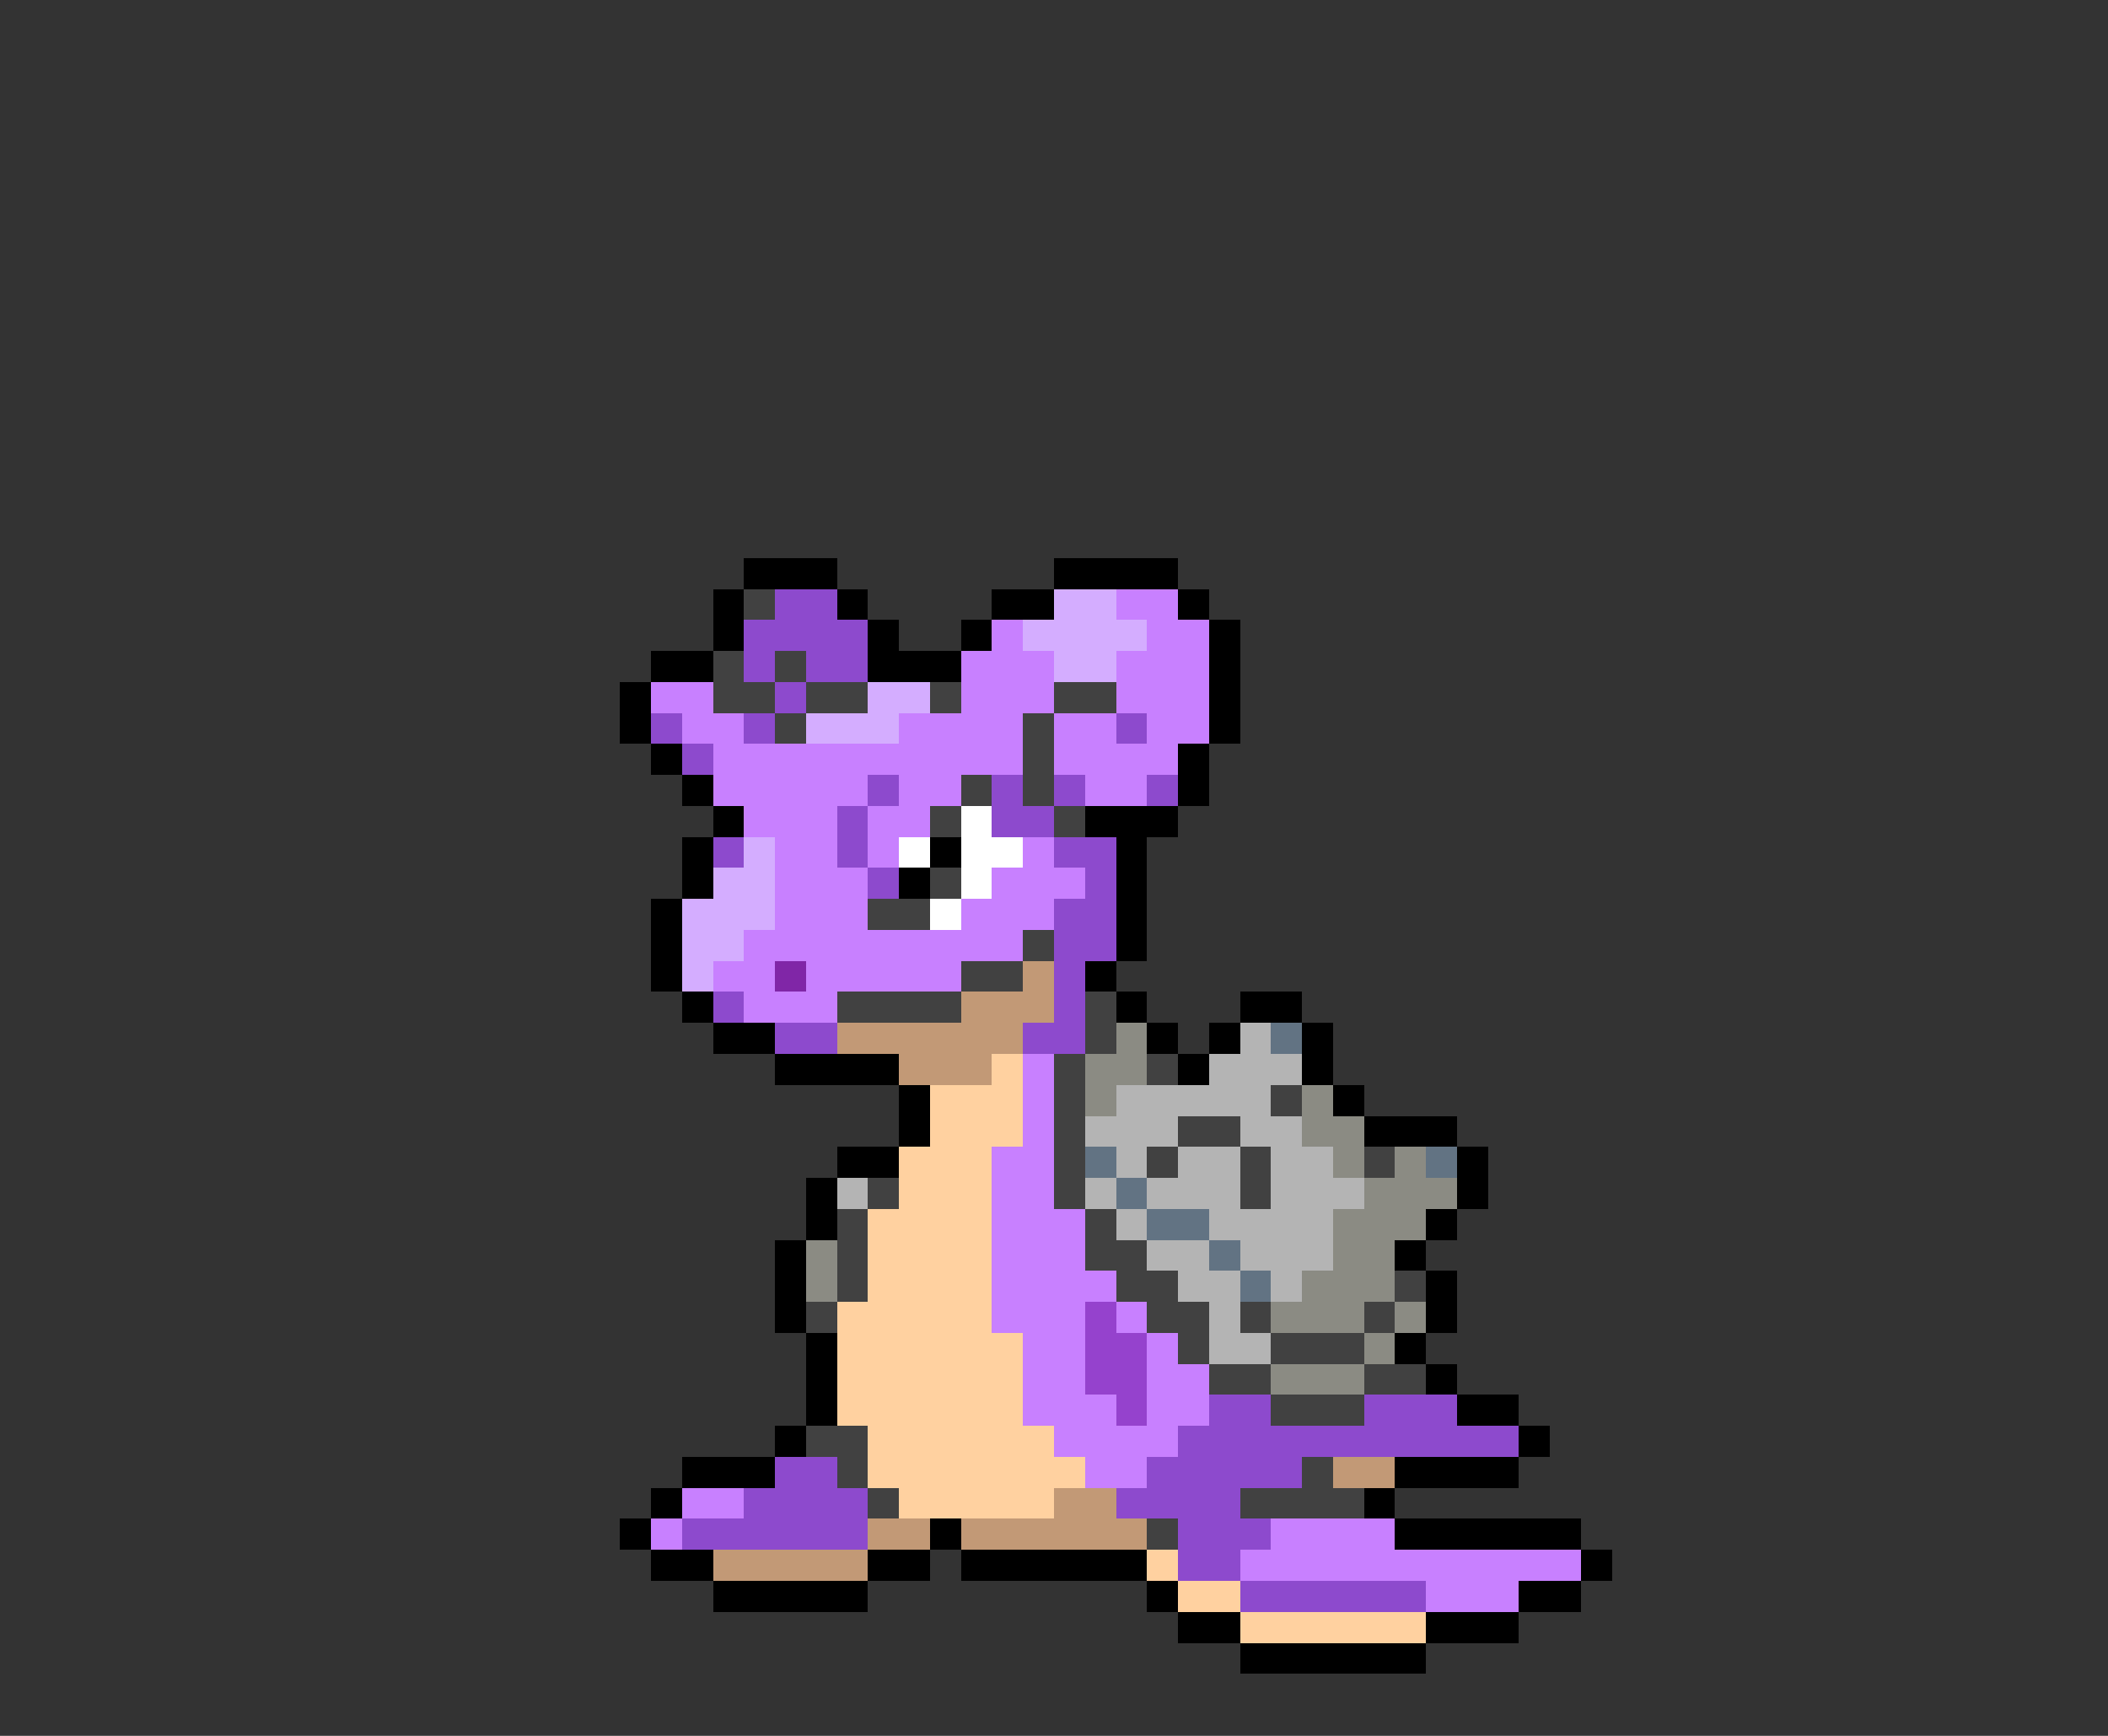 <svg xmlns="http://www.w3.org/2000/svg" viewBox="0 -0.5 68 56" shape-rendering="crispEdges">
<rect x="0" y="-0.5" width="68" height="56" fill="#333333" stroke="none"/>
<path stroke="#000000" d="M24 18h3M34 18h4M23 19h1M27 19h1M32 19h2M38 19h1M23 20h1M28 20h1M31 20h1M39 20h1M21 21h2M28 21h3M39 21h1M20 22h1M39 22h1M20 23h1M39 23h1M21 24h1M38 24h1M22 25h1M38 25h1M23 26h1M35 26h3M22 27h1M30 27h1M36 27h1M22 28h1M29 28h1M36 28h1M21 29h1M36 29h1M21 30h1M36 30h1M21 31h1M35 31h1M22 32h1M36 32h1M40 32h2M23 33h2M37 33h1M39 33h1M42 33h1M25 34h4M38 34h1M42 34h1M29 35h1M43 35h1M29 36h1M44 36h3M27 37h2M47 37h1M26 38h1M47 38h1M26 39h1M46 39h1M25 40h1M45 40h1M25 41h1M46 41h1M25 42h1M46 42h1M26 43h1M45 43h1M26 44h1M46 44h1M26 45h1M47 45h2M25 46h1M49 46h1M22 47h3M45 47h4M21 48h1M44 48h1M20 49h1M30 49h1M45 49h6M21 50h2M28 50h2M31 50h6M51 50h1M23 51h5M37 51h1M49 51h2M38 52h2M46 52h3M40 53h6" />
<path stroke="#414141" d="M24 19h1M23 21h1M25 21h1M23 22h2M26 22h2M30 22h1M34 22h2M25 23h1M33 23h1M33 24h1M31 25h1M33 25h1M30 26h1M34 26h1M30 28h1M28 29h2M33 30h1M31 31h2M27 32h4M35 32h1M35 33h1M34 34h1M37 34h1M34 35h1M41 35h1M34 36h1M38 36h2M34 37h1M37 37h1M40 37h1M44 37h1M28 38h1M34 38h1M40 38h1M27 39h1M35 39h1M27 40h1M35 40h2M27 41h1M36 41h2M45 41h1M26 42h1M37 42h2M40 42h1M44 42h1M38 43h1M41 43h3M39 44h2M44 44h2M41 45h3M26 46h2M27 47h1M42 47h1M28 48h1M40 48h4M37 49h1" />
<path stroke="#8d4acd" d="M25 19h2M24 20h4M24 21h1M26 21h2M25 22h1M21 23h1M24 23h1M36 23h1M22 24h1M28 25h1M32 25h1M34 25h1M37 25h1M27 26h1M32 26h2M23 27h1M27 27h1M34 27h2M28 28h1M35 28h1M34 29h2M34 30h2M34 31h1M23 32h1M34 32h1M25 33h2M33 33h2M39 45h2M44 45h3M38 46h11M25 47h2M37 47h5M24 48h4M36 48h4M22 49h6M38 49h3M38 50h2M40 51h6" />
<path stroke="#d4adff" d="M34 19h2M33 20h4M34 21h2M28 22h2M26 23h3M24 27h1M23 28h2M22 29h3M22 30h2M22 31h1" />
<path stroke="#c880ff" d="M36 19h2M32 20h1M37 20h2M31 21h3M36 21h3M21 22h2M31 22h3M36 22h3M22 23h2M29 23h4M34 23h2M37 23h2M23 24h10M34 24h4M23 25h5M29 25h2M35 25h2M24 26h3M28 26h2M25 27h2M28 27h1M33 27h1M25 28h3M32 28h3M25 29h3M31 29h3M24 30h9M23 31h2M26 31h5M24 32h3M33 34h1M33 35h1M33 36h1M32 37h2M32 38h2M32 39h3M32 40h3M32 41h4M32 42h3M36 42h1M33 43h2M37 43h1M33 44h2M37 44h2M33 45h3M37 45h2M34 46h4M35 47h2M22 48h2M21 49h1M41 49h4M40 50h11M46 51h3" />
<path stroke="#ffffff" d="M31 26h1M29 27h1M31 27h2M31 28h1M30 29h1" />
<path stroke="#8026a7" d="M25 31h1" />
<path stroke="#c29976" d="M33 31h1M31 32h3M27 33h6M29 34h3M43 47h2M34 48h2M28 49h2M31 49h6M23 50h5" />
<path stroke="#8b8b83" d="M36 33h1M35 34h2M35 35h1M42 35h1M42 36h2M43 37h1M45 37h1M44 38h3M43 39h3M26 40h1M43 40h2M26 41h1M42 41h3M41 42h3M45 42h1M44 43h1M41 44h3" />
<path stroke="#b4b4b4" d="M40 33h1M39 34h3M36 35h5M35 36h3M40 36h2M36 37h1M38 37h2M41 37h2M27 38h1M35 38h1M37 38h3M41 38h3M36 39h1M39 39h4M37 40h2M40 40h3M38 41h2M41 41h1M39 42h1M39 43h2" />
<path stroke="#627383" d="M41 33h1M35 37h1M46 37h1M36 38h1M37 39h2M39 40h1M40 41h1" />
<path stroke="#ffd1a0" d="M32 34h1M30 35h3M30 36h3M29 37h3M29 38h3M28 39h4M28 40h4M28 41h4M27 42h5M27 43h6M27 44h6M27 45h6M28 46h6M28 47h7M29 48h5M37 50h1M38 51h2M40 52h6" />
<path stroke="#9542cd" d="M35 42h1M35 43h2M35 44h2M36 45h1" />
</svg>